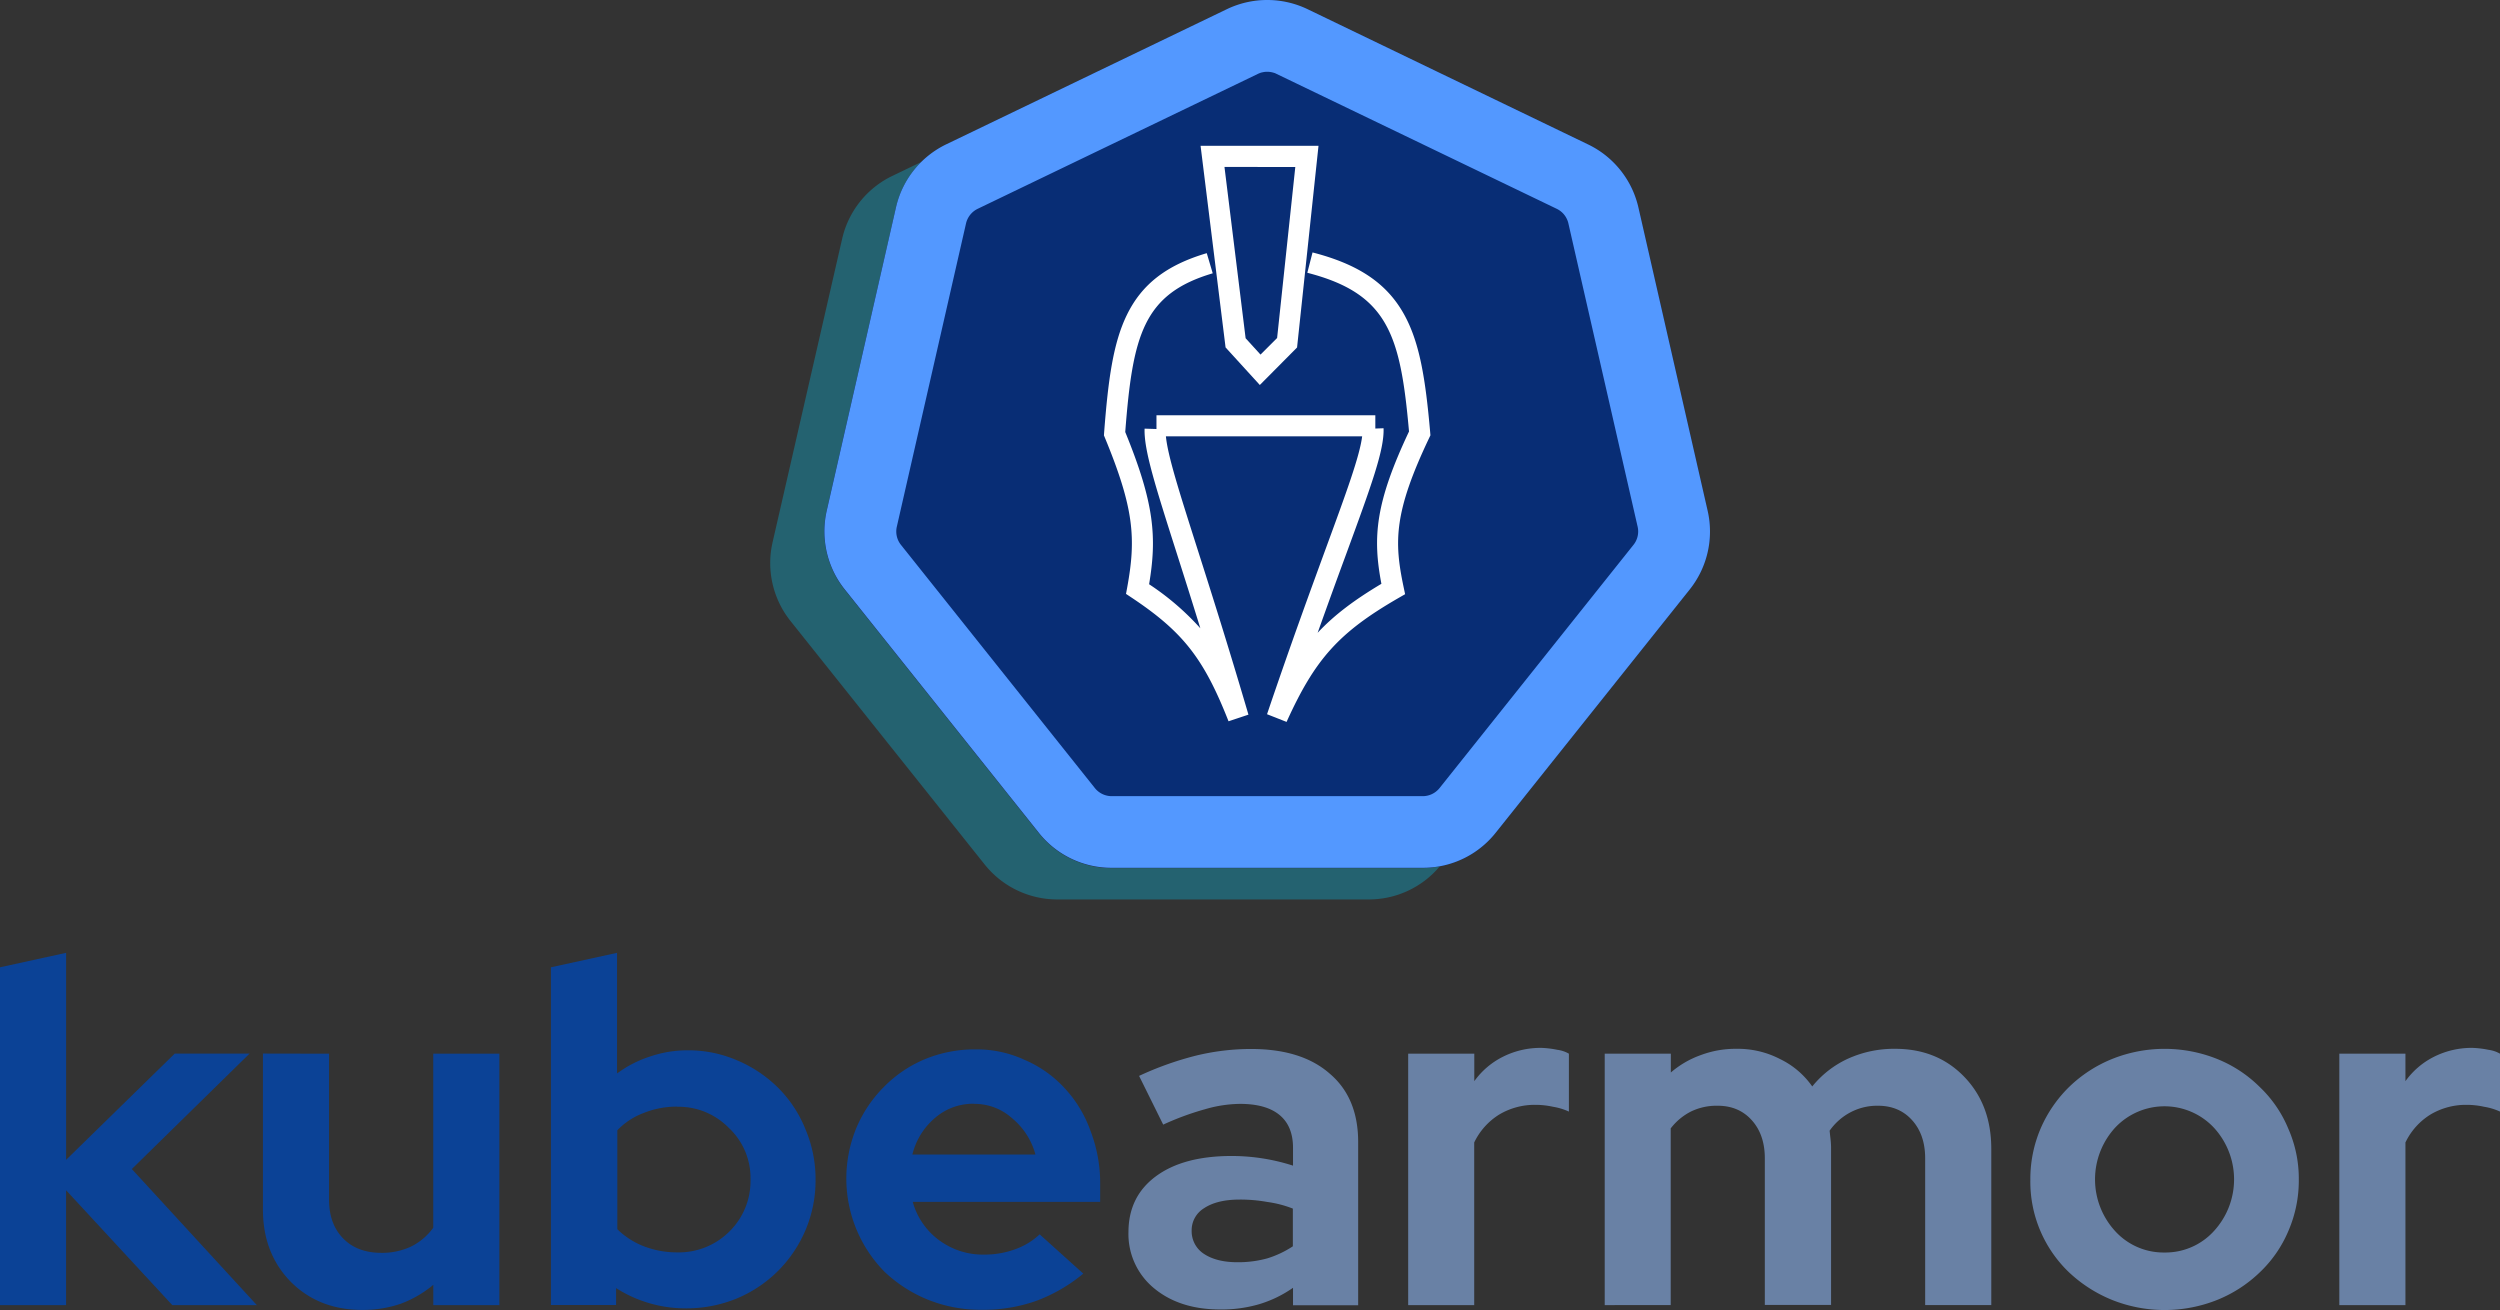 <svg id="Layer_1" data-name="Layer 1" xmlns="http://www.w3.org/2000/svg" viewBox="31.28 23.005 753.22 394.695"><rect x="31.28" y="23.005" width="753.22" height="394.695" fill="#333333" stroke="none"/><defs><style>.cls-6{fill:#fff}</style></defs><title>Kubearmor_logo_updated</title><path d="M31.28,416.22V314.44l19.92-4.36v62.37l32.72-32h22.54L71,375.22l37.66,41H83.19l-32-34.61v34.61Zm99.14-75.75v44q0,7.28,4.22,11.63t11.48,4.37a20.55,20.55,0,0,0,9-1.89,18.2,18.2,0,0,0,6.69-5.67V340.47h19.92v75.75H161.83v-6.11a33.56,33.56,0,0,1-9.74,5.67,34.91,34.91,0,0,1-11.64,1.89q-13.08,0-21.52-8.43-8.43-8.58-8.43-21.81v-47ZM277,378.42a38.43,38.43,0,0,1-3.05,15.26A39.09,39.09,0,0,1,265.61,406a38.66,38.66,0,0,1-12.51,8.29,39.94,39.94,0,0,1-15.26,2.91,38.81,38.81,0,0,1-11.05-1.6,38.34,38.34,0,0,1-9.89-4.51v5.09H197.27V314.44l19.92-4.36v36.35a34.12,34.12,0,0,1,9.89-5.09,34.77,34.77,0,0,1,11.34-1.89,37.09,37.09,0,0,1,15,3.05,38.93,38.93,0,0,1,12.35,8.29,37.13,37.13,0,0,1,8.15,12.36A38.45,38.45,0,0,1,277,378.42Zm-41.73-22a26.37,26.37,0,0,0-10,1.89,21.22,21.22,0,0,0-8,5.24v29.8a23.52,23.52,0,0,0,7.85,5.09,27.52,27.52,0,0,0,10.18,1.89,21.57,21.57,0,0,0,15.7-6.25,21.34,21.34,0,0,0,6.4-15.7,20.64,20.64,0,0,0-6.54-15.56A21.17,21.17,0,0,0,235.22,356.46Zm122.39,50.31a48.59,48.59,0,0,1-14.39,8.29,48,48,0,0,1-16.29,2.61,42.6,42.6,0,0,1-16.14-3.05,41.77,41.77,0,0,1-12.94-8.29,40,40,0,0,1-8.72-43.18,38.5,38.5,0,0,1,8.29-12.51,37.86,37.86,0,0,1,12.35-8.43,39.54,39.54,0,0,1,15.42-3,34.45,34.45,0,0,1,14.83,3.2,35,35,0,0,1,11.92,8.43,37.13,37.13,0,0,1,7.85,12.94,43.77,43.77,0,0,1,2.91,16.14v5.23H306.28a21.3,21.3,0,0,0,7.86,11.49A22.1,22.1,0,0,0,327.8,401a26.75,26.75,0,0,0,9.31-1.6,21.08,21.08,0,0,0,7.41-4.5Zm-32.86-51.18A17.52,17.52,0,0,0,313,359.81a20.93,20.93,0,0,0-6.83,11.05h37.08a21.4,21.4,0,0,0-7-10.91A16.84,16.84,0,0,0,324.75,355.59Z" fill="#0b4296"/><path d="M398.89,417.53q-12.21,0-19.92-6.4a21.12,21.12,0,0,1-7.7-16.87q0-10.75,8.28-16.86t22.83-6.11a60.41,60.41,0,0,1,18.47,2.91v-5.38q0-6.54-4.07-9.89t-11.93-3.34a38.61,38.61,0,0,0-10.46,1.6,83.37,83.37,0,0,0-12.65,4.65l-7.27-14.68a96.16,96.16,0,0,1,17.15-6.11,70.41,70.41,0,0,1,16.58-2q15.27,0,23.7,7.42,8.58,7.26,8.58,20.64v49.15H420.85V411a35.64,35.64,0,0,1-10.18,4.94A40.15,40.15,0,0,1,398.89,417.53Zm-8.58-23.7a8.13,8.13,0,0,0,3.78,7q3.8,2.47,10,2.47a32.94,32.94,0,0,0,9-1.16,29.88,29.88,0,0,0,7.71-3.64V387.14a33.37,33.37,0,0,0-7.71-2,45.93,45.93,0,0,0-8.29-.72q-6.83,0-10.76,2.61A7.78,7.78,0,0,0,390.31,393.83Zm65.24,22.39V340.47h19.92v8.28a23.54,23.54,0,0,1,8.73-7.41,25.25,25.25,0,0,1,11.48-2.62,28.59,28.59,0,0,1,4.8.58,9.39,9.39,0,0,1,3.49,1.17v17.44a18.67,18.67,0,0,0-4.8-1.45,24.57,24.57,0,0,0-5.38-.58A20.87,20.87,0,0,0,483,358.79a20.12,20.12,0,0,0-7.56,8.43v49Zm59.21,0V340.47h19.92v5.67a28.27,28.27,0,0,1,9-5.24A29.85,29.85,0,0,1,554.46,339a27.65,27.65,0,0,1,13.08,3.06,25.24,25.24,0,0,1,9.75,8.28,29.8,29.8,0,0,1,10.9-8.43,33.62,33.62,0,0,1,14.1-2.91q12.66,0,20.8,8.44t8.14,21.66v47.11H611.31V372q0-7.12-3.93-11.49t-10.32-4.36a17.17,17.17,0,0,0-8.29,2,17.89,17.89,0,0,0-6.25,5.52c.09.87.19,1.75.29,2.62a24.19,24.19,0,0,1,.15,2.76v47.11H563V372q0-7.12-3.93-11.49t-10.32-4.36a17.7,17.7,0,0,0-8,1.74,18,18,0,0,0-6.11,5.09v53.22ZM643,378.42A38.66,38.66,0,0,1,646.1,363a39.44,39.44,0,0,1,8.57-12.5,40.33,40.33,0,0,1,12.94-8.43,42.58,42.58,0,0,1,31.7,0,38.56,38.56,0,0,1,12.8,8.43,36.6,36.6,0,0,1,8.58,12.5,37.25,37.25,0,0,1,3.19,15.42A38.19,38.19,0,0,1,720.69,394a36.92,36.92,0,0,1-8.58,12.36,40,40,0,0,1-12.8,8.29,42.71,42.71,0,0,1-31.7,0,41.89,41.89,0,0,1-12.94-8.29A37.76,37.76,0,0,1,643,378.42Zm40.42,21.95a19.71,19.71,0,0,0,14.83-6.4,23,23,0,0,0,0-31.26,20.4,20.4,0,0,0-29.66,0,23.07,23.07,0,0,0,0,31.26A19.73,19.73,0,0,0,683.46,400.37Zm52.67,15.85V340.47h19.92v8.28a23.59,23.59,0,0,1,8.72-7.41,25.27,25.27,0,0,1,11.49-2.62,28.59,28.59,0,0,1,4.8.58,9.34,9.34,0,0,1,3.48,1.17v17.44a18.72,18.72,0,0,0-4.79-1.45,24.63,24.63,0,0,0-5.38-.58,20.81,20.81,0,0,0-10.76,2.91,20.05,20.05,0,0,0-7.56,8.43v49Z" fill="#6981a5"/><path d="M465.09,284a27.91,27.91,0,0,1-21.45,10H349.92a28,28,0,0,1-22-10.57l-58.44-73.28a28,28,0,0,1-5.43-23.77L285,95A27.9,27.9,0,0,1,300.14,76l8.79-4.23a27.9,27.9,0,0,0-7.69,13.78l-20.86,91.39a28,28,0,0,0,5.44,23.77l58.43,73.27a27.94,27.94,0,0,0,22,10.58h93.72A28.43,28.43,0,0,0,465.09,284Z" fill="#00d1ff" opacity=".3"/><path d="M540.34,200.66,481.9,273.93A27.93,27.93,0,0,1,465.09,284a28.43,28.43,0,0,1-5.15.47H366.22a27.94,27.94,0,0,1-22-10.58l-58.43-73.27a28,28,0,0,1-5.44-23.77L301.24,85.5a28,28,0,0,1,15.21-19l84.43-40.67a28.09,28.09,0,0,1,24.39,0l84.44,40.66a28,28,0,0,1,15.2,19l20.86,91.39A28,28,0,0,1,540.34,200.66Z" fill="#082d75"/><path d="M545.77,176.89,524.91,85.5a28,28,0,0,0-15.2-19L425.27,25.79a28.09,28.09,0,0,0-24.39,0L316.45,66.45a28,28,0,0,0-15.21,19l-20.86,91.39a28,28,0,0,0,5.44,23.77l58.43,73.27a27.94,27.94,0,0,0,22,10.58h93.72a28.43,28.43,0,0,0,5.15-.47,27.93,27.93,0,0,0,16.81-10.11l58.44-73.27A28,28,0,0,0,545.77,176.89ZM465,260.44a6.51,6.51,0,0,1-5.06,2.44H366.22a6.51,6.51,0,0,1-5.07-2.44l-58.43-73.28a6.46,6.46,0,0,1-1.24-5.46l20.85-91.37a5.85,5.85,0,0,1,.43-1.26,6.53,6.53,0,0,1,3.06-3.14l84.45-40.66c.22-.11.45-.2.68-.29s.46-.14.7-.19a6.47,6.47,0,0,1,2.86,0c.23.05.46.12.7.19s.45.18.67.29l84.45,40.66a6.47,6.47,0,0,1,3.49,4.4l20.86,91.37a6.43,6.43,0,0,1-1.25,5.46Z" fill="#5398ff"/><path class="cls-6" d="M410.85,139l-10.32-11.32L393,66.94h35.53l-6.46,60.76Zm-4.28-14.09,4.49,4.93,5-5,5.48-51.53H400.2Z"/><path class="cls-6" d="M462.25,154.16l-.07-.86c-1.41-16.14-3.16-27.15-7.92-35.67-5.18-9.28-13.67-15-27.53-18.57l-1.57,6.13C449.55,111.47,453.22,124,455.8,153c-10.16,21.55-11,31.8-8.32,45.9-8.12,4.84-14.18,9.37-19.21,14.76,3.18-8.92,6-16.67,8.53-23.53,7.7-21,11.57-31.56,11.33-38.1l-2.48.09v-4H379.71v4.14l-3.58-.11c-.2,6.45,3.14,17,9.8,37.89,2.08,6.53,4.41,13.87,7,22.26a79,79,0,0,0-15.44-13.27c2.36-14.11,1.65-24.28-7.19-45.86,2.24-29.08,5.39-41.61,26.36-47.82l-1.8-6.07c-12.15,3.6-19.58,9.36-24.1,18.67-4.1,8.46-5.61,19.42-6.83,35.49l-.05.75.29.7c8.8,21.31,9.41,30.33,6.73,45.05l-.37,2,1.73,1.15c15.44,10.29,21.71,18.29,29.16,37.23l6-2c-6.22-21.17-11.34-37.27-15.46-50.2-5.51-17.32-8.83-27.76-9.41-33.66h59.13c-.76,6-4.73,16.83-10.82,33.44-4.75,13-10.66,29.08-17.84,50.29l5.89,2.32c8.58-19,15.83-27,33.71-37.33l2-1.15-.47-2.24c-2.83-13.5-3-22.33,7.75-44.9Z"/></svg>